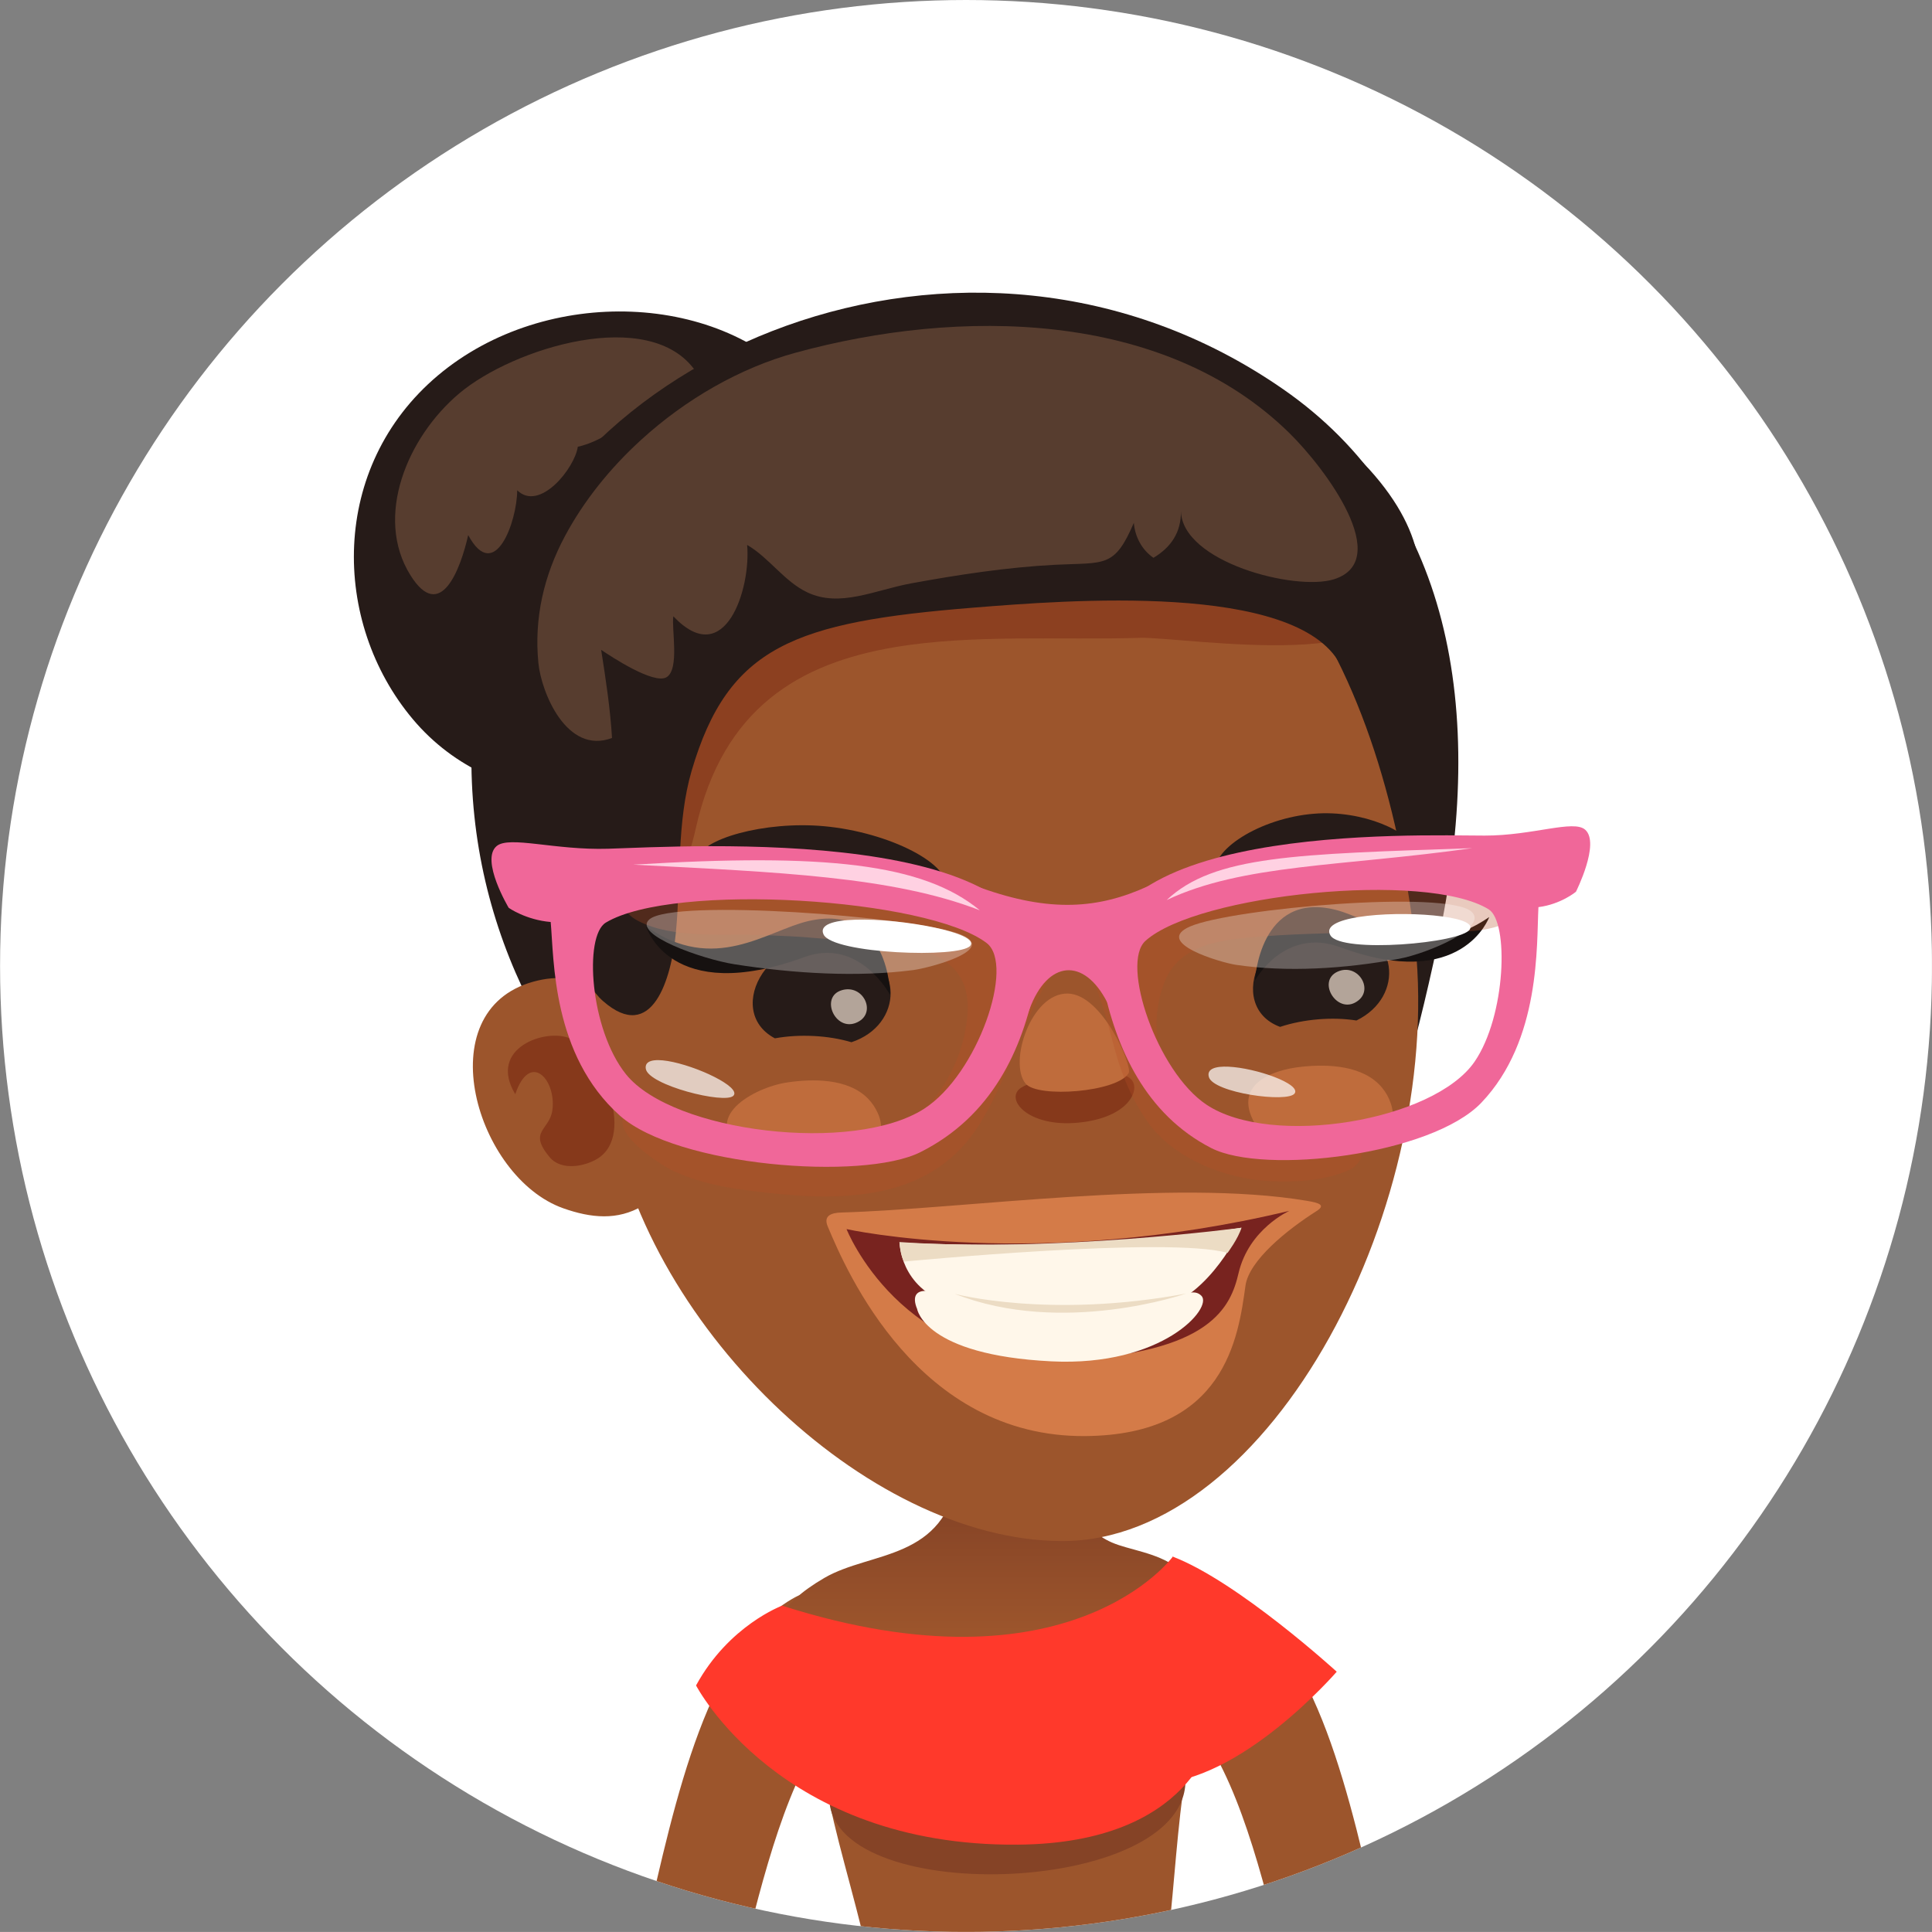<?xml version="1.0" encoding="iso-8859-1"?>
<!-- Generator: Adobe Illustrator 16.0.0, SVG Export Plug-In . SVG Version: 6.00 Build 0)  -->
<!DOCTYPE svg PUBLIC "-//W3C//DTD SVG 1.1//EN" "http://www.w3.org/Graphics/SVG/1.1/DTD/svg11.dtd">
<svg version="1.1" xmlns="http://www.w3.org/2000/svg" xmlns:xlink="http://www.w3.org/1999/xlink" x="0px" y="0px"
	 width="66.002px" height="66px" viewBox="0 0 66.002 66" style="enable-background:new 0 0 66.002 66;" xml:space="preserve">
<rect x="0" y="0" width="66.002" height="66" fill="#808080" stroke="none"/>
<g id="Layer_85">
	<g>
		<defs>
			<circle id="SVGID_1_" cx="33.002" cy="33" r="33"/>
		</defs>
		<clipPath id="SVGID_2_">
			<use xlink:href="#SVGID_1_"  style="overflow:visible;"/>
		</clipPath>
		<rect style="clip-path:url(#SVGID_2_);fill:#FFFFFF;" width="66" height="65.999"/>
		<path style="clip-path:url(#SVGID_2_);fill:#9C552C;" d="M28.984,58.291c1.195-1.004-0.197-4.602-1.812-3.73
			c-2.971,1.603-4.093,6.819-5.136,11.438h3.567C26.398,62.823,27.351,59.665,28.984,58.291z"/>
		<path style="clip-path:url(#SVGID_2_);fill:#9C552C;" d="M42.028,54.561c-1.614-0.871-3.007,2.727-1.812,3.73
			c1.635,1.374,2.587,4.532,3.38,7.708h3.568C46.122,61.38,44.999,56.163,42.028,54.561z"/>
		<linearGradient id="SVGID_3_" gradientUnits="userSpaceOnUse" x1="34.237" y1="51.31" x2="34.237" y2="55.721">
			<stop  offset="0" style="stop-color:#854326"/>
			<stop  offset="1" style="stop-color:#9C552C"/>
		</linearGradient>
		<path style="clip-path:url(#SVGID_2_);fill:url(#SVGID_3_);" d="M40.19,53.541c-0.677-0.505-1.625-0.592-2.206-0.846
			c-1.123-0.492-1.234-1.443-1.524-2.215c-0.579-1.539-3.461-1.833-3.722-0.127c-0.458,2.981-2.976,2.623-4.573,3.551
			c-3.233,1.88-1.298,3.56,1.136,5.993c2.696,2.697,7.438,3.088,11.135-0.261C43.104,57.22,41.944,54.847,40.19,53.541z"/>
		<path style="clip-path:url(#SVGID_2_);fill:#FF392B;" d="M39.409,60.929c2.957,0,6.257-3.819,6.257-3.819s-3.367-3.076-5.6-3.931
			C40.066,53.179,36.454,60.929,39.409,60.929z"/>
		<path style="clip-path:url(#SVGID_2_);fill:#9C552C;" d="M28.14,60.374c0.176,1.551,0.776,3.445,1.317,5.625h10.472
			c0.182-1.563,0.292-3.61,0.581-5.466C40.734,59.085,27.894,58.192,28.14,60.374z"/>
		<path style="clip-path:url(#SVGID_2_);fill:#854326;" d="M28.334,61.521c0.249,3.699,12.451,3.216,12.16-0.832
			C40.336,58.518,28.172,59.089,28.334,61.521z"/>
		<path style="clip-path:url(#SVGID_2_);fill:#FF392B;" d="M26.719,54.854c0,0-1.821,0.671-2.94,2.725c0,0,2.856,5.509,11.001,5.439
			c6.001-0.051,6.652-3.774,6.652-3.774s0.671-4.226-1.365-6.065C40.066,53.179,36.572,57.997,26.719,54.854z"/>
		<path style="clip-path:url(#SVGID_2_);fill:#261B18;" d="M14.962,12.825c-3.7,3.115-3.651,8.427-0.854,11.75
			c2.795,3.323,8.063,3.49,11.762,0.378c3.701-3.114,4.433-8.333,1.638-11.655C24.709,9.976,18.662,9.712,14.962,12.825z"/>
		<path style="clip-path:url(#SVGID_2_);fill:#573D2F;" d="M15.692,13.437c-1.786,1.502-2.909,4.223-1.675,6.207
			c1.03,1.658,1.718-0.21,1.978-1.364c0.904,1.68,1.671-0.464,1.674-1.531c0.765,0.748,1.965-0.753,2.07-1.486
			c1.511-0.342,2.66-1.973,4.021-2.586C22.198,10.438,17.528,11.891,15.692,13.437z"/>
		<path style="clip-path:url(#SVGID_2_);fill:#261B18;" d="M43.834,13.295c-10.842-7.523-25.322-1.111-27.31,8.585
			c-1.378,6.715,0.763,12.494,4.562,16.708c1.905,2.117,3.272,4.647,5.124,6.759c1.788,2.042,3.818-1.481,5.31-2.342
			c1.978-1.141,4.385-1.762,6.661-1.431c2.019,0.292,3.447,2.396,5.497,2.435c2.694,0.05,3.431-4.454,4.046-6.368
			c0.567-1.768,0.997-3.586,1.387-5.4C50.859,24.112,49.478,17.209,43.834,13.295z"/>
		<path style="clip-path:url(#SVGID_2_);fill:#9C552C;" d="M31.951,15.633c-7.377,1.464-12.542,12.092-11.152,22.044
			c1.041,7.453,8.763,14.954,15.481,14.97c7.163,0.013,13.196-11.639,12.023-20.805C47.027,21.879,42.278,13.583,31.951,15.633z"/>
		<path style="opacity:0.3;clip-path:url(#SVGID_2_);fill:#661004;" d="M41.464,17.169c-2.911-0.861-5.917-1.331-8.954-1.375
			c-2.694-0.038-5.621-0.18-8.129,0.966c-1.377,0.629-3.07,1.492-3.58,3.021c-0.636,1.901-0.319,4.292-0.002,6.234
			c0.351,2.126,0.875,4.298,2.013,6.151c0.085-1.32,0.672-2.575,0.957-3.864c0.923-4.137,3.577-5.645,6.774-6.189
			c2.656-0.452,5.687-0.24,8.407-0.323c1.457-0.041,9.909,1.359,8.084-2.021C46.216,18.252,42.958,17.61,41.464,17.169z"/>
		<path style="clip-path:url(#SVGID_2_);fill:#9C552C;" d="M18.21,33.539c-3.621,1.01-1.934,6.688,1.03,7.738
			c0.95,0.336,1.854,0.426,2.714-0.082c0.018-0.03,0.037-0.06,0.057-0.09c0.432-0.689-0.187-4.544-0.412-5.27
			C21.035,34.009,19.948,33.054,18.21,33.539z"/>
		<path style="opacity:0.4;clip-path:url(#SVGID_2_);fill:#661004;" d="M19.488,35.481c-0.816-0.372-2.845,0.31-1.885,1.9
			c0.498-1.478,1.401-0.513,1.269,0.536c-0.091,0.705-0.847,0.716-0.093,1.617c0.409,0.487,1.229,0.304,1.646,0.041
			C21.739,38.738,20.484,35.936,19.488,35.481z"/>
		<path style="clip-path:url(#SVGID_2_);fill:#261B18;" d="M37.957,12.601c-2.464-0.466-5.109-0.505-7.592-0.2
			c-4.177,0.51-9.214,2.51-10.521,6.944c-0.803,2.722-0.367,5.875-0.151,8.652c0.134,1.684-0.534,4.936,0.909,6.203
			c1.68,1.473,2.337-0.756,2.489-2.355c0.172-1.799,0.026-3.764,0.537-5.513c1.25-4.257,3.507-5.082,9.624-5.573
			c3.175-0.254,11.015-0.886,12.532,1.935c0.563,1.05,5.162-2.058,0.99-6.665C44.957,14.021,40.521,13.089,37.957,12.601z"/>
		<path style="clip-path:url(#SVGID_2_);fill:#573D2F;" d="M27.188,12.047c-1.91,0.521-3.764,1.592-5.283,2.977
			c-1.063,0.967-1.963,2.091-2.604,3.29c-0.724,1.353-1.057,2.807-0.909,4.329c0.098,1.013,0.971,3.152,2.516,2.568
			c-0.057-0.982-0.217-2.034-0.371-3.01c0.327,0.22,1.792,1.19,2.231,0.936c0.457-0.267,0.168-1.657,0.235-2.083
			c1.774,1.876,2.655-0.958,2.521-2.438c0.747,0.432,1.272,1.251,2.055,1.62c1.114,0.529,2.296-0.075,3.549-0.307
			c1.61-0.295,3.282-0.551,4.921-0.635c1.701-0.085,2.018,0.12,2.686-1.432c0.039,0.47,0.269,0.918,0.67,1.194
			c0.603-0.359,0.952-0.878,0.938-1.603c0.035,1.748,3.906,2.75,5.226,2.337c2.04-0.64-0.264-3.763-1.525-5
			C39.742,10.572,32.749,10.527,27.188,12.047z"/>
		<path style="clip-path:url(#SVGID_2_);fill:#BF6C3C;" d="M47.219,37.164c-0.633-0.774-1.852-0.813-2.713-0.725
			c-1.128,0.107-2.588,0.688-1.449,2.229c0.608,0.821,5.144,0.987,4.452-0.983C47.438,37.48,47.34,37.31,47.219,37.164z"/>
		<path style="clip-path:url(#SVGID_2_);fill:#BF6C3C;" d="M29.66,37.538c-0.691-0.713-1.916-0.686-2.773-0.558
			c-1.119,0.165-3.054,1.225-1.439,2.361c1.163,0.819,5.379,0.549,4.54-1.314C29.902,37.834,29.79,37.674,29.66,37.538z"/>
		<path style="clip-path:url(#SVGID_2_);fill:#261B18;" d="M28.963,32.273c-2.644-0.706-4.294,2.245-2.491,3.199
			c0.84-0.154,1.832-0.102,2.615,0.133C30.856,35.022,30.928,32.8,28.963,32.273z"/>
		<path style="opacity:0.4;clip-path:url(#SVGID_2_);fill:#661004;" d="M36.749,37.048c-0.658,0.058-1.269-0.262-1.859,0.107
			c-0.592,0.37,0.208,1.37,1.953,1.197c1.74-0.169,2.144-1.157,1.788-1.49C38.219,36.475,37.48,36.986,36.749,37.048z"/>
		<path style="clip-path:url(#SVGID_2_);fill:#BF6C3C;" d="M36.47,33.942c-1.248-0.017-2.024,2.358-1.433,3.077
			c0.416,0.502,3.146,0.29,3.521-0.36C38.694,36.421,37.662,33.955,36.47,33.942z"/>
		<path style="opacity:0.7;clip-path:url(#SVGID_2_);fill:#F0DED1;" d="M28.764,33.826c-0.802,0.23-0.187,1.538,0.595,1.058
			C29.924,34.538,29.478,33.621,28.764,33.826z"/>
		<path style="clip-path:url(#SVGID_2_);fill:#261B18;" d="M45.772,31.578c-2.712-0.351-3.957,2.795-2.041,3.503
			c0.81-0.269,1.8-0.348,2.608-0.218C48.017,34.049,47.79,31.836,45.772,31.578z"/>
		<path style="opacity:0.7;clip-path:url(#SVGID_2_);fill:#F0DED1;" d="M45.698,33.193c-0.748,0.334,0.023,1.55,0.72,0.974
			C46.919,33.75,46.365,32.897,45.698,33.193z"/>
		<path style="clip-path:url(#SVGID_2_);fill:#D47B48;" d="M44.635,41.021c-4.571-0.767-11.726,0.283-15.901,0.402
			c-0.339,0.011-0.609,0.109-0.458,0.472c0.645,1.543,3.09,7.212,8.801,7.165c4.778-0.038,5.228-3.377,5.471-5.135
			c0.12-0.865,1.42-1.912,2.429-2.552C45.305,41.165,45.056,41.091,44.635,41.021z"/>
		<path style="clip-path:url(#SVGID_2_);fill:#78231F;" d="M28.92,41.989c0,0,1.845,4.697,7.438,4.467
			c5.036-0.209,5.689-1.83,5.954-2.962c0.354-1.514,1.736-2.129,1.736-2.129C35.406,43.436,28.92,41.989,28.92,41.989z"/>
		<path style="clip-path:url(#SVGID_2_);fill:#FFF7EA;" d="M30.733,42.451c0,0,0.005,1.53,1.704,2.085
			c2.182,0.709,4.649,0.758,7.195,0.15c1.714-0.409,2.778-2.744,2.778-2.744S37.641,42.772,30.733,42.451z"/>
		<path style="clip-path:url(#SVGID_2_);fill:#FFF7EA;" d="M37.656,44.728c-2.391,0.063-4.437-0.171-5.539-0.53
			c-0.921-0.297-0.947,0.139-0.785,0.521c0,0,0.243,1.573,4.588,1.788c3.801,0.187,5.532-1.837,5.122-2.241
			C40.633,43.861,40.048,44.663,37.656,44.728z"/>
		<path style="clip-path:url(#SVGID_2_);fill:#ECDCC4;" d="M30.726,42.431c0,0,0.035,0.463,0.16,0.668c0,0,9.064-0.873,11.05-0.296
			c0,0,0.366-0.492,0.476-0.86C42.411,41.942,35.995,42.798,30.726,42.431z"/>
		<path style="clip-path:url(#SVGID_2_);fill:#ECDCC4;" d="M32.613,44.2c3.701,1.458,7.907-0.009,7.907-0.009
			C35.842,45.063,32.613,44.2,32.613,44.2z"/>
		<path style="clip-path:url(#SVGID_2_);fill:#161110;" d="M27.619,31.465c-1.42,0.329-3.22,1.83-5.547,0.182
			c0,0,0.802,2.735,5.414,1.048c1.876-0.685,2.926,1.302,2.926,1.302S30.398,30.829,27.619,31.465z"/>
		<path style="clip-path:url(#SVGID_2_);fill:#161110;" d="M45.628,31.082c-2.604-0.654-2.754,2.413-2.754,2.413
			s1.005-1.84,2.916-1.134c4.173,1.542,5.085-1.031,5.085-1.031C48.599,32.896,46.961,31.419,45.628,31.082z"/>
		<path style="clip-path:url(#SVGID_2_);fill:#261B18;" d="M44.889,27.799c-1.821,0.146-3.597,1.242-3.384,2.139
			c0.235,1.006,1.567-0.601,3.347-1.03c2.229-0.537,3.617,0.421,3.553,0.189C48.213,28.414,46.552,27.661,44.889,27.799z"/>
		<path style="clip-path:url(#SVGID_2_);fill:#261B18;" d="M28.159,28.226c-2.044-0.188-4.244,0.447-4.326,1.12
			c-0.051,0.438,1.729-0.58,4.462,0.014c2.181,0.476,3.71,1.993,4.006,1.035C32.564,29.546,30.394,28.432,28.159,28.226z"/>
		<path style="opacity:0.3;clip-path:url(#SVGID_2_);fill:#B54D26;" d="M47.139,29.091c-1.472,0.071-2.938,0.295-4.364,0.666
			c-1.217,0.316-2.646,0.458-3.768,1.035c-1.035,0.532-1.47,0.881-2.718,0.824c-2.23-0.099-4.106-1.494-6.333-1.733
			c-2.319-0.248-4.692-0.53-6.98,0.094c-0.596,0.161-2.396,0.837-1.184,1.479c1.184,0.626,2.957,0.435,4.256,0.489
			c0.6,0.025,1.201,0.042,1.799,0.1c2.12,0.201,5.384-0.08,5.206,2.566c-0.123,1.818-1.3,3.68-2.777,4.017
			c-1.418,0.324-2.936,0.445-4.37,0.435c-1.097-0.008-2.156-0.224-3.155-0.69c-0.282-0.132-1.131-0.677-1.407-0.294
			c-0.471,0.65,1.251,1.738,1.701,1.944c1.032,0.469,2.129,0.612,3.248,0.735c2.765,0.304,5.613,0.166,7.183-2.37
			c0.911-1.472,1.371-3.203,2.214-4.713c1.382-2.472,2.018,0.892,2.447,2.363c0.241,0.827,0.593,1.629,1.096,2.327
			c0.892,1.235,2.646,1.908,4.115,1.982c0.906,0.045,1.833,0.001,2.683-0.349c0.515-0.21,0.724-0.804,0.109-1.037
			c-0.371-0.142-0.966-0.042-1.355-0.06c-0.568-0.023-1.148-0.033-1.709-0.141c-0.717-0.137-1.439-0.436-2.045-0.884
			c-0.425-0.313-0.79-0.698-1.06-1.151c-0.559-0.944-0.583-2.098-0.211-3.116c0.512-1.402,2.054-1.509,3.331-1.616
			c1.549-0.128,3.115-0.095,4.655-0.231c0.687-0.062,1.371,0.033,2.057,0.058c0.882,0.031,2.786-0.243,1.743-1.527
			C50.54,29.056,48.565,29.021,47.139,29.091z"/>
		<path style="clip-path:url(#SVGID_2_);fill:#F06799;" d="M20.777,28.995c-1.825,0.056-3.383-0.455-3.813-0.089
			c-0.561,0.476,0.415,2.108,0.415,2.108s0.58,0.411,1.434,0.484c0.116,1.267,0.041,4.544,2.364,6.615
			c1.941,1.729,8.285,2.238,10.263,1.249c2.446-1.226,3.492-3.504,3.929-5.754C36.437,28.097,23.352,28.917,20.777,28.995z
			 M31.571,37.878c-2.415,1.554-8.584,0.81-10.184-1.176c-1.233-1.533-1.446-4.729-0.69-5.184c2.315-1.388,11.004-0.839,13.01,0.699
			C34.681,32.963,33.403,36.699,31.571,37.878z"/>
		<path style="clip-path:url(#SVGID_2_);fill:#F06799;" d="M50.716,28.546c-2.328-0.004-14.164-0.443-13.047,5.036
			c0.457,2.235,1.464,4.483,3.707,5.637c1.813,0.931,7.527,0.237,9.23-1.547c2.041-2.139,1.882-5.411,1.951-6.682
			c0.77-0.097,1.281-0.525,1.281-0.525s0.837-1.659,0.316-2.12C53.757,27.992,52.365,28.548,50.716,28.546z M50.378,36.266
			c-1.39,2.032-6.938,2.955-9.162,1.472c-1.688-1.125-2.944-4.822-2.084-5.596c1.768-1.596,9.598-2.397,11.726-1.076
			C51.552,31.497,51.449,34.699,50.378,36.266z"/>
		<path style="opacity:0.3;clip-path:url(#SVGID_2_);fill:#FFFFFF;" d="M40.663,31.648c-1.289,0.555,1.051,1.237,1.553,1.312
			c1.746,0.26,3.724,0.139,5.582-0.206c0.976-0.182,3.076-1.07,2.471-1.61C49.425,30.391,42.086,31.036,40.663,31.648z"/>
		<path style="clip-path:url(#SVGID_2_);fill:#FFFFFF;" d="M46.416,31.327c-0.7,0.111-1.157,0.315-0.964,0.63
			c0.378,0.62,4.484,0.266,4.763-0.209C50.488,31.282,47.904,31.091,46.416,31.327z"/>
		<path style="opacity:0.7;clip-path:url(#SVGID_2_);fill:#FFFFFF;" d="M41.967,36.441c-0.44-0.02-0.747,0.072-0.67,0.349
			c0.148,0.546,2.698,0.896,2.931,0.565C44.454,37.029,42.905,36.483,41.967,36.441z"/>
		<path style="opacity:0.7;clip-path:url(#SVGID_2_);fill:#FFFFFF;" d="M22.807,36.246c-0.459-0.073-0.79-0.02-0.745,0.266
			c0.085,0.56,2.709,1.22,2.993,0.921C25.335,37.138,23.783,36.404,22.807,36.246z"/>
		<path style="opacity:0.3;clip-path:url(#SVGID_2_);fill:#FFFFFF;" d="M32.743,31.894c-1.627-0.583-9.722-1.203-10.557-0.487
			c-0.6,0.513,1.8,1.359,2.89,1.532c2.07,0.328,4.245,0.446,6.124,0.201C31.74,33.07,34.217,32.423,32.743,31.894z"/>
		<path style="clip-path:url(#SVGID_2_);fill:#FFFFFF;" d="M29.225,31.419c-0.745,0.023-1.25,0.169-1.09,0.505
			c0.316,0.662,4.658,0.822,5.012,0.385C33.494,31.88,30.813,31.369,29.225,31.419z"/>
		<path style="clip-path:url(#SVGID_2_);fill:#F06799;" d="M39.209,30.28c-1.693,0.772-3.342,0.892-5.695,0.052
			c-1.777-0.634,0.934,1.158,1.139,2.082c0.206,0.923-0.105,3.746,0.516,2.065c0.62-1.681,1.861-1.786,2.654-0.24
			c0.791,1.547,0.738-2.582,1.062-2.959C39.207,30.905,40.901,29.507,39.209,30.28z"/>
		<path style="clip-path:url(#SVGID_2_);fill:#FFD1E2;" d="M21.633,29.539c4.929,0.256,8.866,0.404,11.84,1.559
			C31.534,29.498,28.192,29.14,21.633,29.539z"/>
		<path style="clip-path:url(#SVGID_2_);fill:#FFD1E2;" d="M50.297,28.975c-6.015,0.207-8.819,0.246-10.441,1.773
			C42.463,29.514,45.829,29.606,50.297,28.975z"/>
	</g>
</g>
<g id="Layer_1">
</g>
</svg>
